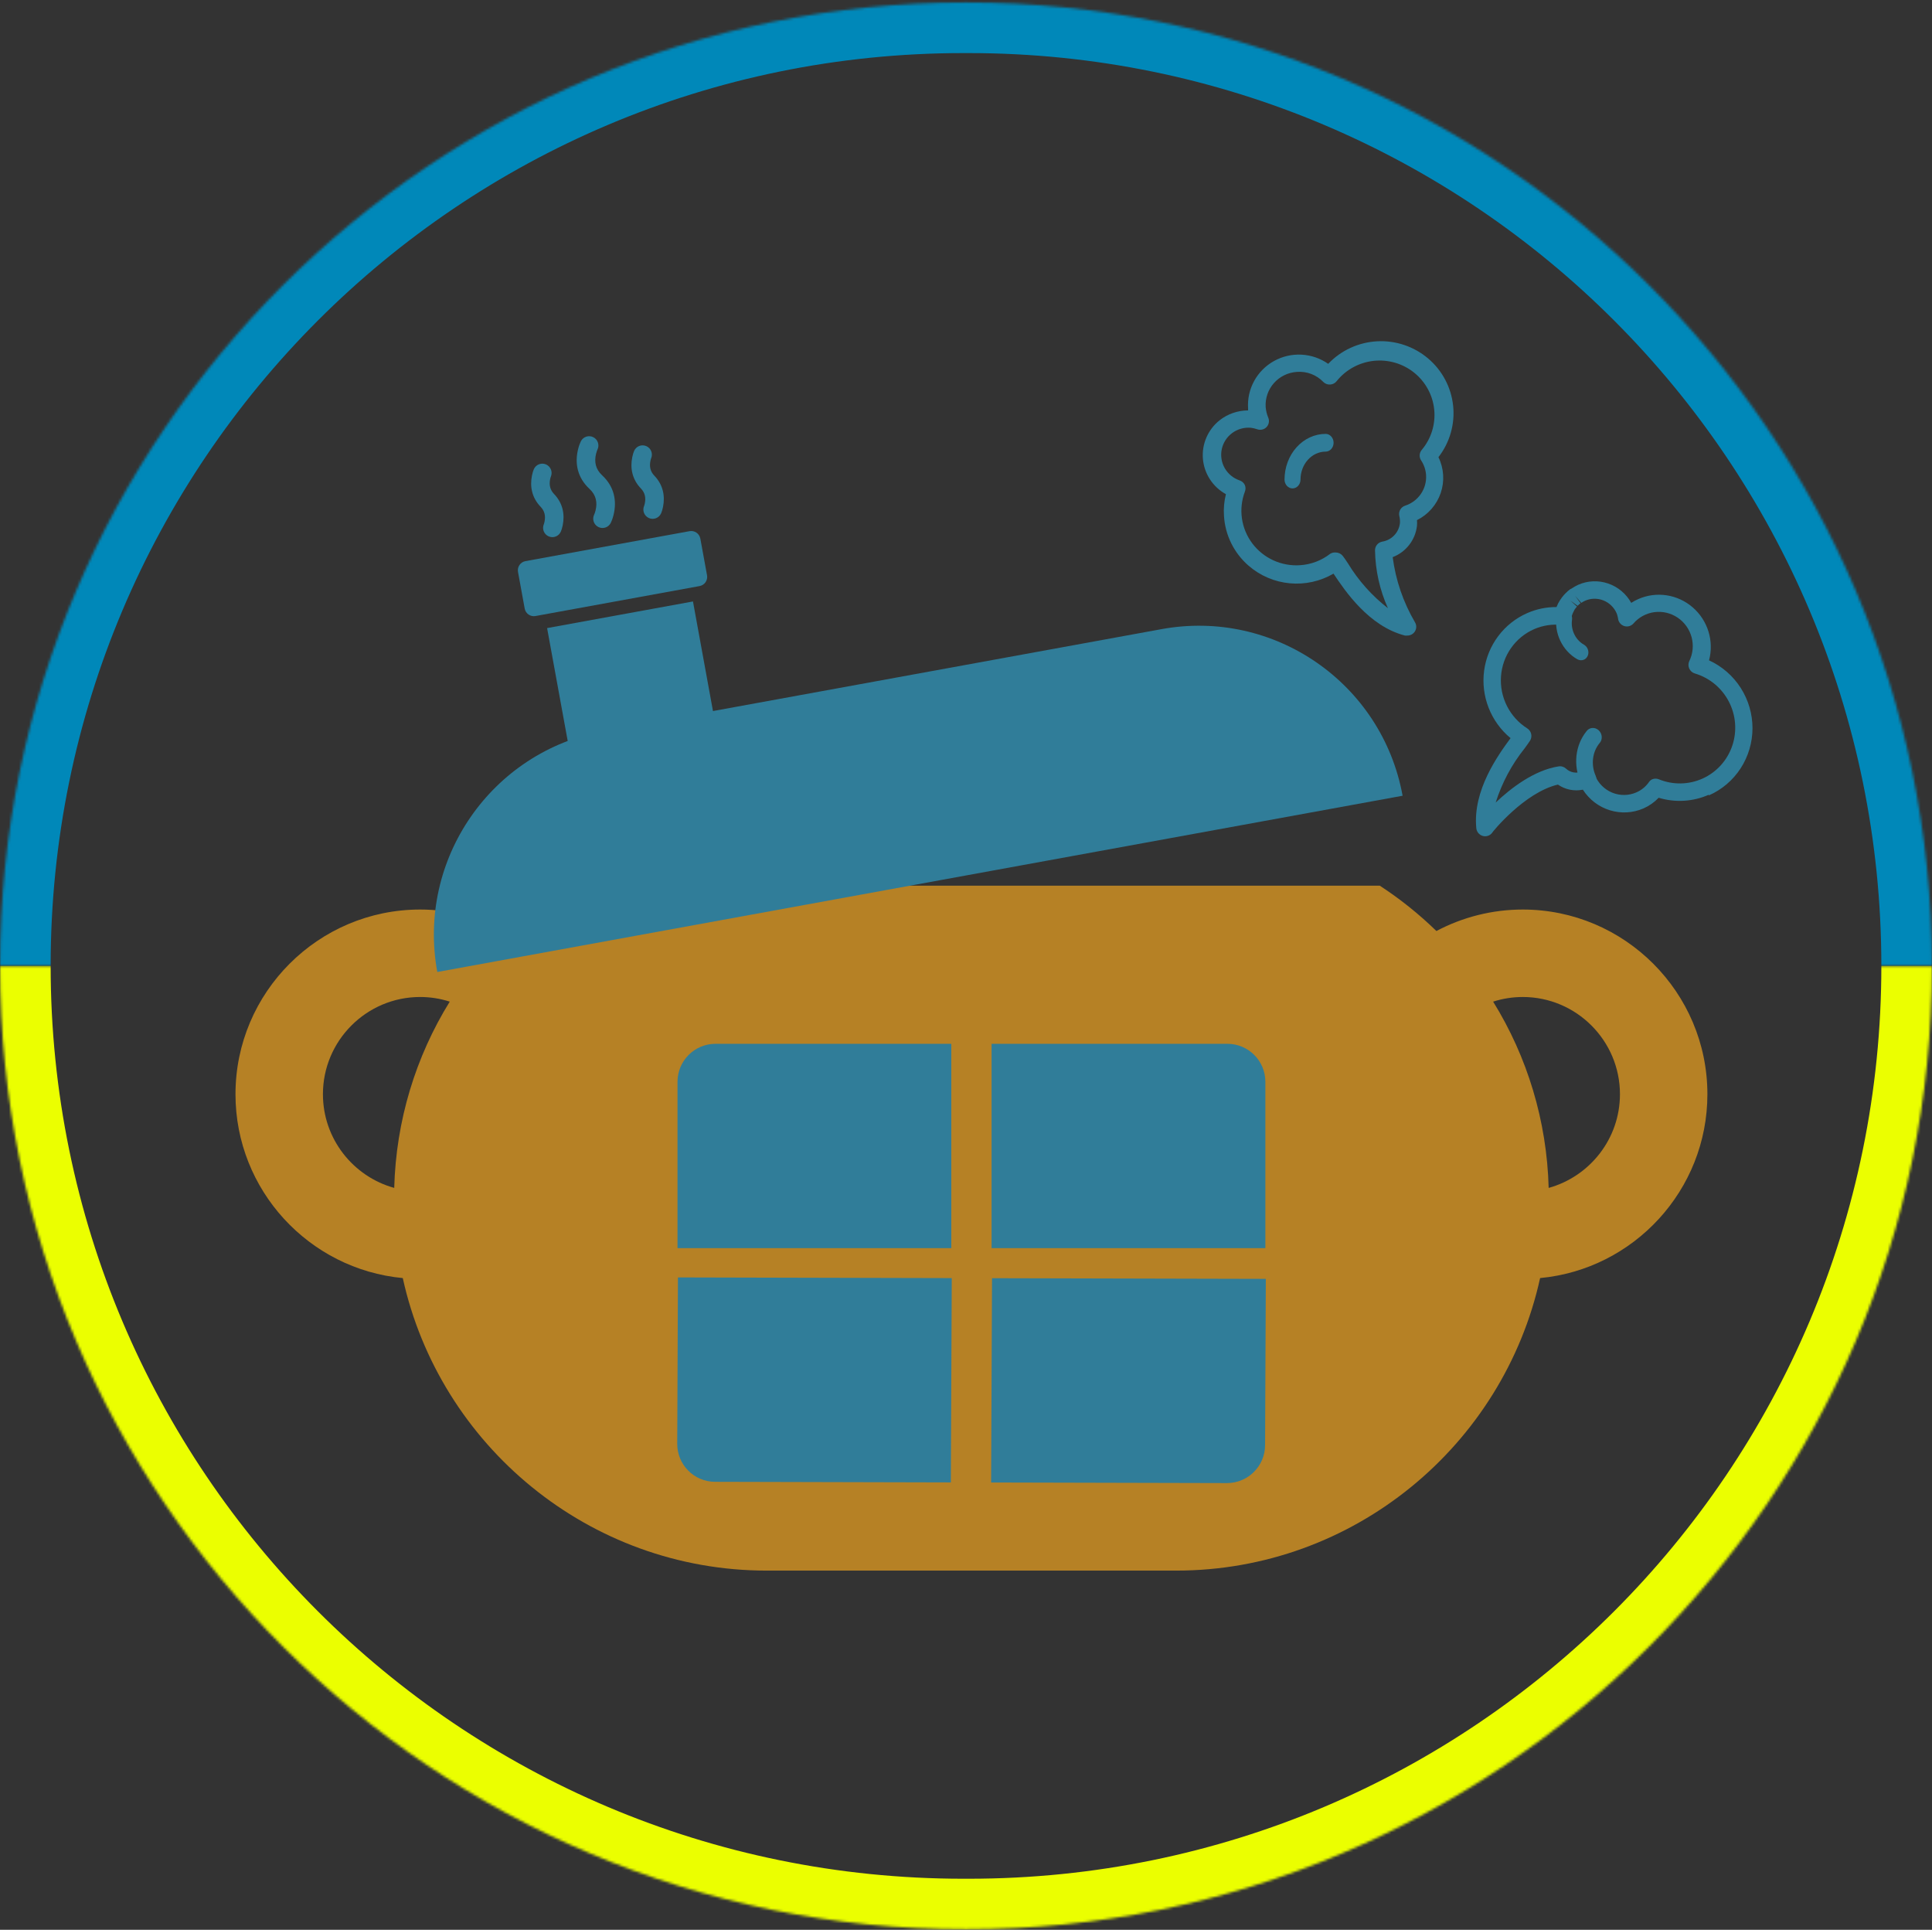 <svg width="763" height="762" viewBox="0 0 763 762" fill="none" xmlns="http://www.w3.org/2000/svg">
<rect x="0" y="0" width="763" height="762" fill="#333333" stroke="none"/>
<path d="M555.732 250.958C555.443 250.994 555.15 250.994 554.86 250.958C540.592 247.287 531.208 233.364 526.639 226.507C521.421 229.551 515.37 230.885 509.346 230.319C503.321 229.754 497.629 227.317 493.079 223.356C490.225 220.876 487.897 217.856 486.232 214.472C484.566 211.089 483.597 207.409 483.381 203.65C483.186 200.787 483.445 197.912 484.149 195.13C481.601 193.728 479.44 191.725 477.856 189.299C476.272 186.872 475.314 184.095 475.066 181.214C474.817 178.333 475.287 175.435 476.433 172.777C477.579 170.118 479.366 167.78 481.637 165.969C484.843 163.445 488.813 162.066 492.905 162.056C492.886 161.802 492.886 161.548 492.905 161.294C492.651 157.533 493.476 153.777 495.284 150.462C497.092 147.147 499.809 144.409 503.12 142.564C506.431 140.719 510.201 139.844 513.993 140.039C517.785 140.234 521.444 141.491 524.545 143.666C529.585 138.353 536.49 135.167 543.83 134.767C551.17 134.368 558.384 136.786 563.978 141.521C569.572 146.256 573.118 152.945 573.882 160.204C574.646 167.462 572.569 174.735 568.082 180.515C570.241 184.935 570.563 190.02 568.976 194.673C567.39 199.326 564.024 203.172 559.605 205.381C559.674 206.118 559.674 206.861 559.605 207.598C559.301 210.338 558.246 212.943 556.555 215.129C554.863 217.315 552.6 218.999 550.011 219.996C551.187 229.058 554.176 237.795 558.802 245.694C559.124 246.218 559.299 246.817 559.311 247.43C559.322 248.044 559.169 248.649 558.867 249.185C558.566 249.72 558.126 250.167 557.594 250.478C557.061 250.79 556.455 250.955 555.837 250.958H555.732ZM527.546 218.161C528.07 218.163 528.586 218.283 529.057 218.51C529.528 218.738 529.942 219.069 530.267 219.477C530.755 220.065 531.453 221.104 532.325 222.42C536.459 229.238 541.815 235.248 548.128 240.152C544.896 232.964 543.163 225.2 543.034 217.329C543.021 216.509 543.301 215.711 543.825 215.077C544.349 214.443 545.082 214.014 545.895 213.866C547.703 213.574 549.365 212.701 550.625 211.381C551.885 210.061 552.674 208.367 552.872 206.559C552.941 205.617 552.859 204.67 552.628 203.754C552.427 202.91 552.552 202.022 552.978 201.265C553.404 200.509 554.101 199.938 554.93 199.667C557.458 198.851 559.642 197.225 561.138 195.043C562.635 192.862 563.359 190.249 563.198 187.615C563.064 185.54 562.391 183.536 561.244 181.797C560.822 181.164 560.621 180.412 560.671 179.654C560.721 178.897 561.021 178.178 561.523 177.606C563.353 175.418 564.728 172.892 565.568 170.173C566.407 167.454 566.696 164.597 566.416 161.766C566.136 158.936 565.294 156.189 563.937 153.684C562.581 151.18 560.738 148.967 558.514 147.174C556.291 145.381 553.731 144.043 550.984 143.239C548.236 142.435 545.355 142.179 542.507 142.487C539.66 142.796 536.902 143.662 534.394 145.035C531.885 146.408 529.676 148.262 527.894 150.489C527.588 150.886 527.198 151.212 526.753 151.445C526.307 151.678 525.816 151.813 525.313 151.839C524.811 151.871 524.308 151.795 523.838 151.616C523.368 151.436 522.943 151.158 522.592 150.8C521.255 149.409 519.621 148.331 517.81 147.648C515.999 146.965 514.057 146.693 512.126 146.852C508.652 147.084 505.411 148.67 503.11 151.266C500.81 153.861 499.636 157.254 499.847 160.705C499.962 162.146 500.303 163.56 500.859 164.896C501.127 165.516 501.207 166.2 501.09 166.864C500.972 167.529 500.661 168.145 500.196 168.636C499.73 169.12 499.132 169.459 498.476 169.613C497.82 169.766 497.133 169.728 496.498 169.502C495.697 169.215 494.866 169.017 494.021 168.913C491.398 168.68 488.779 169.408 486.659 170.96C484.539 172.513 483.066 174.782 482.516 177.339C481.967 179.897 482.379 182.565 483.676 184.841C484.973 187.117 487.065 188.843 489.556 189.693C490.004 189.839 490.417 190.074 490.771 190.384C491.125 190.693 491.411 191.071 491.614 191.494C491.796 191.921 491.89 192.38 491.89 192.844C491.89 193.308 491.796 193.768 491.614 194.195C490.355 197.565 489.965 201.193 490.48 204.751C490.995 208.308 492.398 211.681 494.562 214.563C496.725 217.444 499.581 219.742 502.868 221.248C506.156 222.753 509.77 223.418 513.382 223.182C517.727 222.916 521.887 221.346 525.313 218.68C525.977 218.262 526.764 218.079 527.546 218.161Z" fill="#307D99"/>
<path d="M510.451 192.855C509.614 192.855 508.812 192.486 508.22 191.829C507.628 191.173 507.295 190.283 507.295 189.354C507.295 184.579 509.003 179.998 512.044 176.618C515.086 173.238 519.211 171.334 523.516 171.325C524.353 171.325 525.156 171.694 525.748 172.351C526.34 173.007 526.672 173.897 526.672 174.826C526.672 175.754 526.34 176.645 525.748 177.301C525.156 177.958 524.353 178.327 523.516 178.327C520.885 178.336 518.365 179.502 516.507 181.569C514.65 183.636 513.607 186.435 513.607 189.354C513.607 190.283 513.275 191.173 512.683 191.829C512.091 192.486 511.288 192.855 510.451 192.855Z" fill="#307D99"/>
<path d="M628.695 310.823C627.897 311.173 626.982 311.168 626.15 310.807C625.319 310.446 624.64 309.76 624.262 308.9C622.781 305.565 622.205 301.909 622.6 298.353C622.996 294.798 624.347 291.488 626.497 288.807C626.755 288.425 627.089 288.107 627.476 287.874C627.864 287.64 628.297 287.496 628.75 287.451C629.202 287.405 629.664 287.459 630.107 287.609C630.549 287.758 630.962 288.001 631.32 288.321C631.678 288.641 631.974 289.032 632.189 289.469C632.403 289.907 632.532 290.381 632.567 290.862C632.602 291.344 632.543 291.822 632.393 292.268C632.242 292.713 632.005 293.116 631.694 293.451C630.298 295.155 629.413 297.268 629.142 299.544C628.87 301.821 629.223 304.167 630.16 306.311C630.529 307.149 630.582 308.087 630.309 308.928C630.036 309.77 629.458 310.449 628.695 310.823Z" fill="#307D99"/>
<path d="M674.813 313.825C668.592 316.569 661.588 316.987 655.055 315.005C653.351 316.787 651.316 318.215 649.064 319.21C644.873 321.038 640.16 321.298 635.773 319.943C631.385 318.587 627.61 315.705 625.124 311.815C623.435 312.163 621.692 312.164 619.997 311.819C618.303 311.473 616.693 310.788 615.264 309.803C602.075 312.864 589.285 328.62 589.225 328.915C588.791 329.457 588.207 329.854 587.546 330.058C586.884 330.262 586.176 330.262 585.512 330.059C584.847 329.856 584.257 329.459 583.815 328.919C583.373 328.378 583.1 327.718 583.031 327.024C581.565 312.069 591.611 298.209 596.563 291.464C592.711 288.275 589.729 284.151 587.901 279.486C586.073 274.821 585.46 269.77 586.121 264.817C586.782 259.864 588.695 255.173 591.677 251.193C594.659 247.214 598.611 244.077 603.155 242.085C606.791 240.49 610.724 239.68 614.702 239.706L614.84 239.414C615.131 238.653 615.499 237.924 615.941 237.241L616.26 236.755C616.683 236.109 617.15 235.494 617.658 234.912L618.151 234.389C618.766 233.744 619.436 233.154 620.154 232.626L620.6 232.43C621.458 231.839 622.365 231.325 623.312 230.894C627.037 229.258 631.243 229.085 635.11 230.408C638.976 231.731 642.223 234.455 644.216 238.047C645.119 237.466 646.067 236.959 647.052 236.533C650.561 234.992 654.439 234.484 658.238 235.07C662.036 235.656 665.601 237.311 668.519 239.843C671.437 242.376 673.589 245.683 674.727 249.382C675.865 253.081 675.943 257.022 674.95 260.748C680.065 263.088 684.407 266.866 687.452 271.623C690.496 276.381 692.113 281.914 692.105 287.555C692.098 293.195 690.467 298.701 687.41 303.406C684.353 308.11 680.001 311.813 674.88 314.065L674.813 313.825ZM652.405 307.755C652.824 307.568 653.276 307.467 653.735 307.456C654.194 307.446 654.651 307.527 655.08 307.695C657.853 308.834 660.823 309.395 663.809 309.344C666.795 309.293 669.736 308.63 672.451 307.396C675.166 306.162 677.6 304.383 679.603 302.168C681.606 299.952 683.138 297.345 684.104 294.507C685.071 291.668 685.452 288.657 685.224 285.657C684.997 282.657 684.166 279.731 682.781 277.056C681.397 274.381 679.488 272.014 677.171 270.098C674.855 268.183 672.178 266.759 669.305 265.914C668.823 265.766 668.377 265.514 667.999 265.176C667.62 264.837 667.319 264.421 667.115 263.956C666.91 263.491 666.808 262.987 666.816 262.48C666.823 261.973 666.939 261.474 667.156 261.018C668.585 258.099 668.905 254.747 668.054 251.591C667.204 248.436 665.242 245.692 662.536 243.874C659.83 242.056 656.566 241.288 653.355 241.715C650.143 242.142 647.205 243.733 645.09 246.192C644.655 246.688 644.087 247.049 643.453 247.231C642.82 247.414 642.146 247.412 641.512 247.225C640.888 247.04 640.327 246.683 639.891 246.196C639.455 245.708 639.162 245.109 639.045 244.466C639.02 244.153 638.961 243.844 638.869 243.544C638.772 243.057 638.627 242.58 638.435 242.121C637.422 239.814 635.544 238 633.213 237.078C630.882 236.156 628.289 236.201 626.005 237.203C625.482 237.438 624.983 237.722 624.513 238.05L622.078 235.277L624.194 238.19C623.784 238.496 623.397 238.833 623.038 239.197L620.164 237.155L622.79 239.498C622.501 239.82 622.23 240.157 621.978 240.508L621.758 240.873C621.533 241.269 621.331 241.678 621.154 242.099L620.941 242.653C620.77 243.077 620.645 243.518 620.568 243.97C620.403 244.825 619.927 245.586 619.233 246.103C618.539 246.621 617.676 246.859 616.813 246.77C613.075 246.362 609.303 246.933 605.862 248.426C602.195 250.036 599.041 252.624 596.736 255.912C594.432 259.201 593.066 263.065 592.784 267.091C592.502 271.116 593.314 275.151 595.135 278.763C596.955 282.374 599.715 285.425 603.117 287.588C603.906 288.078 604.471 288.862 604.69 289.767C604.909 290.671 604.763 291.624 604.285 292.416C603.862 293.101 603.128 294.115 602.177 295.416C597.058 301.794 593.162 309.078 590.686 316.902C596.699 311.189 605.853 304.137 615.533 302.616C616.057 302.531 616.595 302.567 617.105 302.723C617.615 302.878 618.084 303.149 618.476 303.514C619.307 304.286 620.341 304.8 621.453 304.994C622.564 305.188 623.705 305.054 624.738 304.608C625.175 304.332 625.668 304.159 626.182 304.1C626.695 304.04 627.216 304.097 627.707 304.265C628.194 304.408 628.645 304.656 629.029 304.992C629.413 305.328 629.72 305.743 629.93 306.209C630.56 307.737 631.486 309.125 632.655 310.291C633.824 311.457 635.211 312.378 636.735 312.998C638.259 313.618 639.888 313.926 641.527 313.903C643.167 313.88 644.782 313.527 646.279 312.864C648.222 312.018 649.899 310.659 651.132 308.928C651.451 308.435 651.889 308.031 652.405 307.755Z" fill="#307D99"/>
<path d="M625.562 260.472C625.145 260.657 624.689 260.737 624.226 260.707C623.763 260.677 623.306 260.537 622.888 260.298C620.033 258.664 617.694 256.124 616.222 253.058C614.75 249.991 614.225 246.565 614.725 243.294C614.788 242.869 614.931 242.468 615.146 242.112C615.36 241.757 615.642 241.456 615.975 241.225C616.307 240.994 616.684 240.839 617.083 240.769C617.482 240.698 617.895 240.714 618.299 240.814C619.107 241.017 619.826 241.547 620.301 242.287C620.776 243.028 620.967 243.919 620.834 244.767C620.576 246.544 620.833 248.399 621.571 250.09C622.393 251.986 623.791 253.562 625.527 254.549C626.054 254.85 626.501 255.299 626.815 255.842C627.128 256.386 627.297 257.003 627.301 257.622C627.304 258.241 627.143 258.837 626.835 259.341C626.528 259.846 626.086 260.238 625.562 260.472Z" fill="#307D99"/>
<path d="M601.373 359.14C589.394 359.14 577.708 362.097 567.276 367.623C560.483 361.01 553.014 355.001 544.918 349.726L222.385 349.725C214.287 355.001 206.818 361.009 200.024 367.623C189.592 362.098 177.907 359.141 165.928 359.141C125.715 359.14 93 391.854 93 432.066C93 469.963 122.06 501.191 159.068 504.661C173.592 570.645 232.515 620.174 302.799 620.174H464.497C534.783 620.174 593.709 570.645 608.232 504.661C645.237 501.191 674.299 469.964 674.299 432.066C674.3 391.854 641.585 359.14 601.373 359.14ZM155.69 469.06C139.477 464.569 127.534 449.69 127.534 432.066C127.534 410.898 144.756 393.675 165.926 393.675C169.928 393.675 173.87 394.306 177.619 395.507C164.15 417.262 156.391 442.522 155.69 469.06ZM611.609 469.062C610.909 442.523 603.15 417.261 589.679 395.507C593.429 394.304 597.371 393.675 601.373 393.675C622.543 393.675 639.765 410.898 639.765 432.066C639.765 449.69 627.823 464.569 611.609 469.062Z" fill="#B68125"/>
<path d="M267.567 427.16C267.567 418.876 274.283 412.16 282.567 412.16H375.699V492.831H267.567V427.16Z" fill="#307D99"/>
<path d="M499.619 570.65C499.583 578.934 492.838 585.634 484.553 585.613L391.422 585.384L391.778 504.714L499.91 504.98L499.619 570.65Z" fill="#307D99"/>
<path d="M484.733 412.16C493.017 412.16 499.733 418.876 499.733 427.16V492.831H391.601V412.16H484.733Z" fill="#307D99"/>
<path d="M282.39 585.116C274.105 585.095 267.419 578.363 267.455 570.079L267.742 504.409L375.874 504.677L375.521 585.347L282.39 585.116Z" fill="#307D99"/>
<path fill-rule="evenodd" clip-rule="evenodd" d="M224.969 296.785L216.064 248.01L273.673 237.493L282.577 286.268C282.941 288.263 281.625 290.175 279.636 290.538L229.229 299.741C227.24 300.104 225.333 298.781 224.969 296.785ZM207.517 221.57L272.326 209.738C274.315 209.375 276.222 210.698 276.586 212.694L279.225 227.146C279.589 229.141 278.272 231.053 276.284 231.416L211.474 243.248C209.486 243.611 207.578 242.287 207.214 240.292L204.576 225.84C204.211 223.845 205.528 221.933 207.517 221.57ZM241.219 206.457C240.317 208.271 238.119 209.007 236.31 208.1C234.501 207.193 233.765 204.987 234.666 203.173C234.781 202.943 235.001 202.372 235.198 201.572C235.975 198.411 235.442 195.492 232.819 193.057C227.975 188.558 226.944 182.913 228.302 177.388C228.64 176.017 229.05 174.952 229.39 174.269C230.291 172.455 232.489 171.72 234.298 172.626C236.108 173.533 236.844 175.739 235.942 177.553C235.828 177.783 235.607 178.355 235.411 179.155C234.634 182.316 235.167 185.234 237.789 187.67C242.633 192.168 243.664 197.813 242.306 203.338C241.969 204.709 241.558 205.774 241.219 206.457ZM261.107 202.657C260.307 204.518 258.154 205.375 256.297 204.57C254.441 203.766 253.584 201.604 254.384 199.742C254.434 199.624 254.556 199.254 254.664 198.716C255.097 196.566 254.733 194.567 253.137 192.912C249.633 189.276 248.825 184.852 249.693 180.542C249.91 179.465 250.187 178.621 250.426 178.064C251.226 176.203 253.38 175.346 255.236 176.151C257.093 176.955 257.949 179.117 257.15 180.979C257.099 181.097 256.977 181.467 256.869 182.005C256.436 184.155 256.801 186.154 258.397 187.809C261.901 191.445 262.708 195.869 261.84 200.179C261.623 201.256 261.346 202.1 261.107 202.657ZM221.502 209.887C220.702 211.749 218.548 212.606 216.691 211.801C214.835 210.996 213.978 208.835 214.778 206.973C214.829 206.855 214.95 206.485 215.059 205.947C215.492 203.797 215.127 201.798 213.531 200.142C210.027 196.507 209.219 192.082 210.087 187.772C210.304 186.695 210.581 185.852 210.82 185.295C211.62 183.433 213.774 182.576 215.63 183.381C217.487 184.186 218.344 186.348 217.544 188.209C217.493 188.328 217.372 188.698 217.263 189.235C216.83 191.386 217.195 193.384 218.791 195.04C222.295 198.675 223.103 203.1 222.235 207.41C222.018 208.487 221.741 209.331 221.502 209.887Z" fill="#307D99"/>
<path d="M172.695 383.806C164.58 339.357 194.035 296.746 238.484 288.631L458.751 248.418C503.201 240.303 545.812 269.758 553.927 314.207V314.207L172.695 383.806V383.806Z" fill="#307D99"/>
<mask id="path-13-inside-1_38_734" fill="white">
<path d="M0 381.402C0 171.289 171.387 0.958 381.5 0.958V0.958C591.613 0.958 763 171.289 763 381.402V381.402H0V381.402Z"/>
</mask>
<path d="M-20 381.402C-20 160.243 159.285 -19.041 380.443 -19.041H382.557C603.715 -19.041 783 160.243 783 381.402H743C743 182.334 581.624 20.959 382.557 20.959H380.443C181.376 20.959 20 182.334 20 381.402H-20ZM763 381.402H0H763ZM-20 381.402C-20 160.243 159.285 -19.041 380.443 -19.041V20.959C181.376 20.959 20 182.334 20 381.402H-20ZM382.557 -19.041C603.715 -19.041 783 160.243 783 381.402H743C743 182.334 581.624 20.959 382.557 20.959V-19.041Z" fill="#0088B9" mask="url(#path-13-inside-1_38_734)"/>
<mask id="path-15-inside-2_38_734" fill="white">
<path d="M763 381.402C763 591.515 591.613 761.845 381.5 761.845V761.845C171.387 761.845 0 591.515 0 381.402V381.402L763 381.402V381.402Z"/>
</mask>
<path d="M783 381.402C783 602.561 603.715 781.845 382.557 781.845H380.443C159.285 781.845 -20 602.561 -20 381.402H20C20 580.469 181.376 741.845 380.443 741.845H382.557C581.624 741.845 743 580.469 743 381.402H783ZM0 381.402L763 381.402L0 381.402ZM783 381.402C783 602.561 603.715 781.845 382.557 781.845V741.845C581.624 741.845 743 580.469 743 381.402H783ZM380.443 781.845C159.285 781.845 -20 602.561 -20 381.402H20C20 580.469 181.376 741.845 380.443 741.845V781.845Z" fill="#EBFF00" mask="url(#path-15-inside-2_38_734)"/>
</svg>

